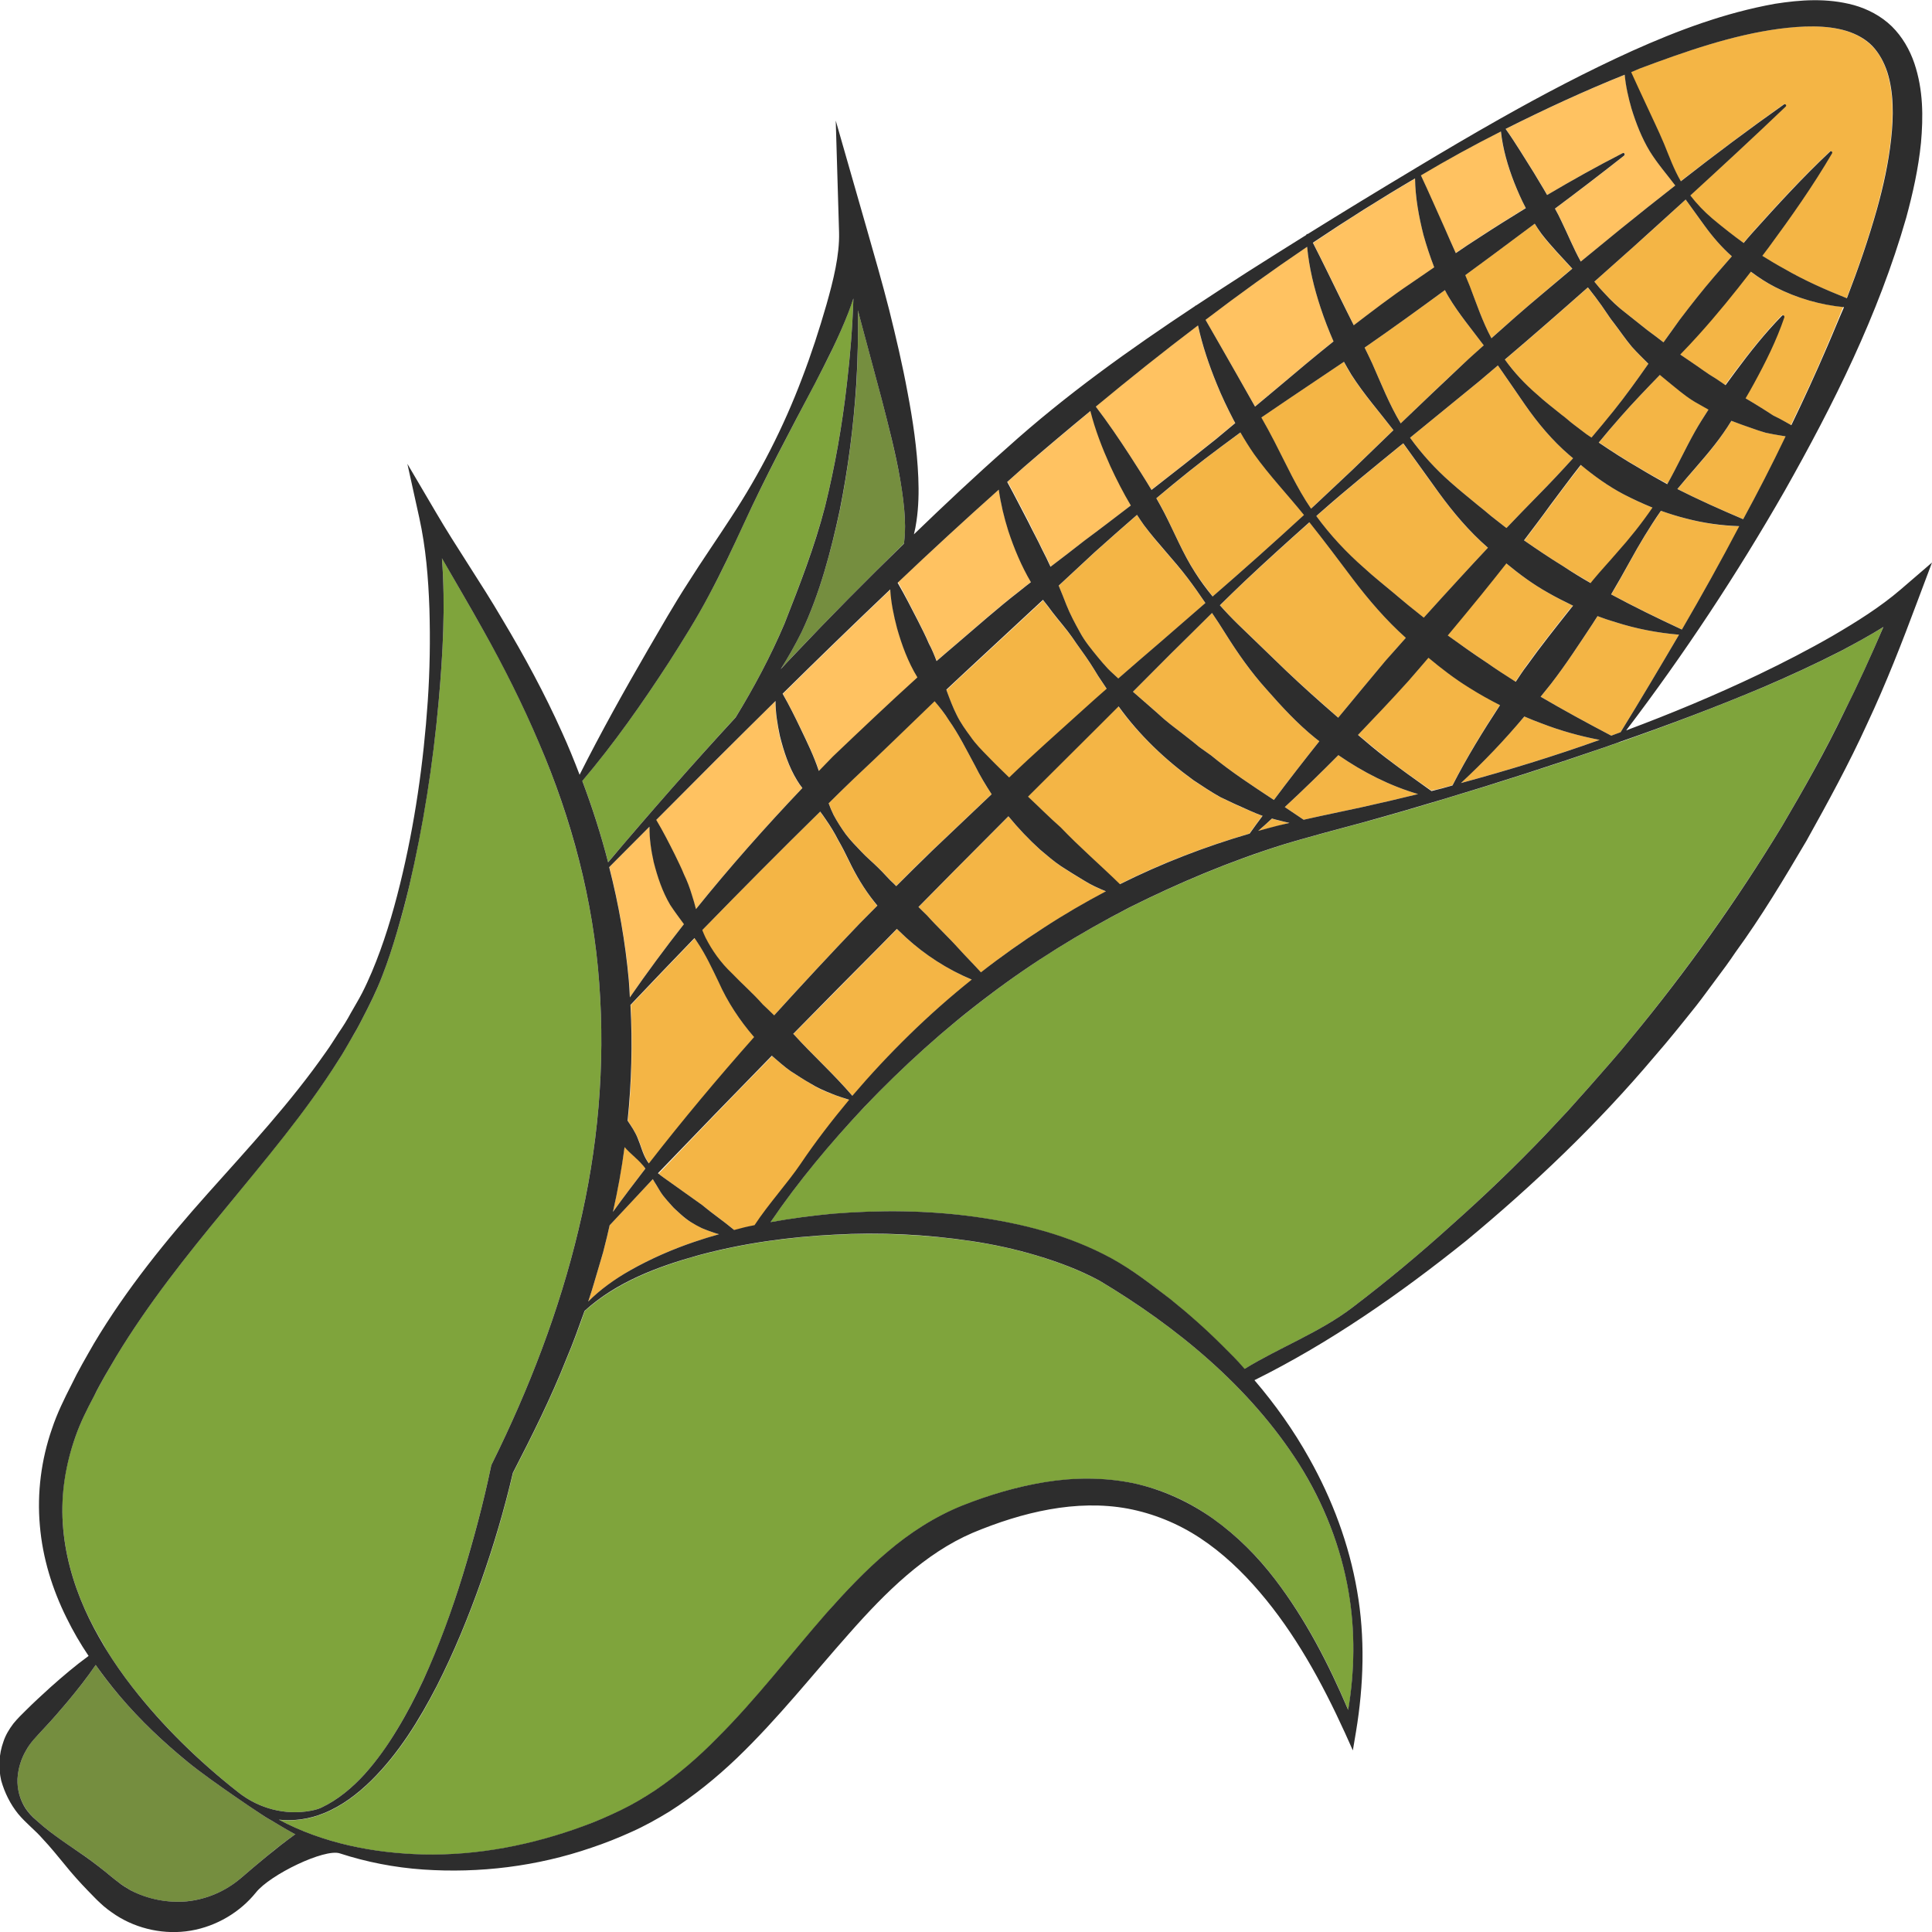 <?xml version="1.0" encoding="utf-8"?>
<!-- Generator: Adobe Illustrator 24.1.2, SVG Export Plug-In . SVG Version: 6.00 Build 0)  -->
<svg version="1.1" id="Layer_1" xmlns="http://www.w3.org/2000/svg" xmlns:xlink="http://www.w3.org/1999/xlink" x="0px" y="0px"
	 viewBox="0 0 128 128" style="enable-background:new 0 0 128 128;" xml:space="preserve">
<style type="text/css">
	.st0{fill:#F4B545;}
	.st1{fill:#7FA43C;}
	.st2{fill:#FFC261;}
	.st3{fill:#758E3F;}
	.st4{fill:#2D2D2D;}
</style>
<g>
	<path class="st0" d="M56.58,51.57c-0.56,0.54-1.12,1.1-1.68,1.64c0.1,0.26,0.2,0.52,0.32,0.76c0.24,0.45,0.51,0.89,0.82,1.3
		c0.31,0.41,0.68,0.78,1.03,1.15c0.34,0.38,0.75,0.7,1.11,1.06c0.37,0.35,0.69,0.74,1.06,1.08c0.05,0.05,0.1,0.09,0.14,0.14
		c0.79-0.8,1.58-1.59,2.39-2.36l3.93-3.73c-0.41-0.6-0.78-1.23-1.1-1.89c-0.56-1.03-1.08-2.07-1.74-3.02
		c-0.28-0.44-0.61-0.85-0.94-1.26C60.15,48.15,58.39,49.88,56.58,51.57z"/>
	<path class="st1" d="M107.18,49.21c-0.26,0.09-0.52,0.19-0.79,0.28c-3.53,1.22-7.07,2.36-10.65,3.43
		c-1.78,0.54-3.58,1.07-5.38,1.56l-2.71,0.73c-0.89,0.25-1.78,0.49-2.66,0.76c-3.51,1.1-6.91,2.53-10.19,4.17
		c-3.26,1.68-6.4,3.61-9.32,5.84c-2.94,2.21-5.68,4.69-8.23,7.37c-2.24,2.38-4.36,4.9-6.21,7.63c1.37-0.25,2.75-0.44,4.13-0.56
		c3.11-0.25,6.26-0.24,9.38,0.2c3.11,0.43,6.23,1.22,9.07,2.75c1.44,0.79,2.66,1.74,3.9,2.7c1.22,0.98,2.39,2.03,3.5,3.13
		c0.66,0.66,0.82,0.79,1.43,1.5c2.3-1.41,4.98-2.42,7.12-4.05c2.29-1.74,4.5-3.58,6.63-5.51c2.15-1.91,4.21-3.9,6.2-5.97l1.47-1.57
		l1.43-1.6c0.94-1.08,1.9-2.14,2.8-3.26c3.64-4.42,6.97-9.1,9.95-13.99c1.45-2.47,2.87-4.97,4.11-7.55c0.94-1.85,1.8-3.74,2.61-5.65
		c-0.93,0.57-1.87,1.09-2.82,1.59c-1.68,0.86-3.38,1.64-5.1,2.38c-3.13,1.32-6.3,2.51-9.49,3.64
		C107.34,49.16,107.22,49.2,107.18,49.21z"/>
	<path class="st0" d="M39.96,82.96l-0.3,1.02c-0.21,0.68-0.39,1.37-0.62,2.04c-0.03,0.07-0.05,0.14-0.07,0.21
		c0.82-0.81,1.78-1.48,2.77-2.06c1.36-0.77,2.8-1.4,4.28-1.9c0.54-0.18,1.08-0.34,1.62-0.5c-0.12-0.03-0.23-0.06-0.34-0.1
		c-0.27-0.09-0.54-0.19-0.8-0.3c-0.25-0.13-0.5-0.27-0.74-0.41c-0.25-0.14-0.46-0.32-0.67-0.52c-0.21-0.19-0.43-0.37-0.61-0.59
		c-0.19-0.21-0.38-0.42-0.55-0.64c-0.17-0.22-0.3-0.48-0.45-0.71c-0.08-0.12-0.15-0.25-0.23-0.38c-0.96,1.01-1.91,2.03-2.86,3.06
		c-0.06,0.25-0.11,0.49-0.17,0.74L39.96,82.96z"/>
	<path class="st2" d="M43.04,54.76c-0.89,0.89-1.78,1.79-2.67,2.68c0.62,2.46,1.07,4.97,1.3,7.5c0.03,0.38,0.05,0.75,0.07,1.13
		c1.14-1.66,2.34-3.27,3.58-4.85c-0.01-0.01-0.02-0.02-0.02-0.03c-0.31-0.41-0.62-0.82-0.89-1.25c-0.52-0.88-0.84-1.85-1.08-2.83
		C43.15,56.35,43.03,55.56,43.04,54.76z"/>
	<path class="st0" d="M105.84,40.82c-0.11,0.18-0.22,0.36-0.34,0.53c-0.88,1.34-1.76,2.68-2.73,3.94c-0.23,0.29-0.47,0.58-0.7,0.87
		c1.52,0.89,3.08,1.74,4.68,2.58c0.21-0.07,0.42-0.15,0.62-0.23c1.32-2.14,2.61-4.3,3.87-6.46c-1.42-0.12-2.84-0.39-4.21-0.83
		C106.63,41.1,106.23,40.96,105.84,40.82z"/>
	<path class="st0" d="M116.99,28.67c-0.31-0.09-0.62-0.19-0.92-0.3c-0.45-0.16-0.9-0.32-1.35-0.49c-0.35,0.54-0.71,1.08-1.11,1.59
		c-0.78,1.01-1.67,1.95-2.47,2.93c1.4,0.71,2.86,1.36,4.36,2c0.47-0.88,0.94-1.75,1.39-2.63c0.48-0.95,0.96-1.9,1.43-2.86
		c-0.12-0.02-0.24-0.03-0.36-0.06C117.63,28.8,117.31,28.74,116.99,28.67z"/>
	<path class="st0" d="M110.05,33.84c-0.75,1.08-1.44,2.22-2.07,3.38c-0.4,0.73-0.8,1.45-1.23,2.16c1.51,0.81,3.07,1.57,4.69,2.33
		c1.31-2.26,2.58-4.54,3.82-6.84c-1.17-0.04-2.35-0.2-3.49-0.5C111.18,34.23,110.61,34.04,110.05,33.84z"/>
	<path class="st2" d="M59.45,41.63c-0.22-0.84-0.4-1.69-0.45-2.57c-2.4,2.28-4.77,4.58-7.13,6.91c0.44,0.78,0.82,1.55,1.19,2.31
		c0.44,0.92,0.87,1.81,1.2,2.78c0,0.01,0.01,0.02,0.01,0.03c0.31-0.32,0.62-0.64,0.93-0.96c1.86-1.76,3.71-3.53,5.62-5.23
		c0-0.01-0.01-0.01-0.01-0.02C60.18,43.86,59.77,42.75,59.45,41.63z"/>
	<path class="st0" d="M82.19,28.65l-1.23,0.91c-1.49,1.1-2.92,2.26-4.34,3.45c0.18,0.31,0.35,0.63,0.52,0.95
		c0.67,1.32,1.24,2.72,2.05,3.97c0.36,0.55,0.75,1.08,1.16,1.59c2.04-1.78,4.06-3.57,6.05-5.4c-1.08-1.34-2.29-2.61-3.3-4.04
		C82.77,29.62,82.47,29.14,82.19,28.65z"/>
	<path class="st0" d="M89.03,23.97l-3.6,2.42l-1.87,1.27c0.3,0.53,0.59,1.06,0.87,1.6c0.77,1.49,1.47,3.04,2.42,4.44
		c0.08-0.07,0.16-0.15,0.24-0.22l2.48-2.33l2.45-2.37c0.1-0.09,0.19-0.18,0.29-0.28c-0.93-1.21-1.96-2.38-2.8-3.69
		C89.34,24.54,89.18,24.25,89.03,23.97z"/>
	<path class="st0" d="M95.73,19.22c-1.76,1.29-3.53,2.56-5.32,3.81c0.17,0.35,0.34,0.69,0.5,1.04c0.59,1.33,1.13,2.72,1.89,3.98
		c1.38-1.33,2.77-2.66,4.18-3.97c0.44-0.4,0.88-0.8,1.32-1.2c-0.78-1.05-1.65-2.07-2.33-3.22C95.88,19.51,95.81,19.36,95.73,19.22z"
		/>
	<path class="st0" d="M69.11,39.77l-4.6,4.27c-0.61,0.55-1.21,1.11-1.8,1.68c0.01,0.03,0.02,0.06,0.03,0.1
		c0.19,0.54,0.4,1.08,0.66,1.59c0.25,0.51,0.59,0.98,0.92,1.43c0.32,0.47,0.73,0.88,1.13,1.29c0.46,0.48,0.95,0.94,1.42,1.41
		c1.59-1.54,3.26-3,4.9-4.49c0.51-0.47,1.04-0.93,1.56-1.39l-0.56-0.84c-0.17-0.3-0.36-0.59-0.55-0.88
		c-0.37-0.58-0.79-1.12-1.17-1.68c-0.39-0.56-0.86-1.07-1.28-1.62C69.54,40.33,69.32,40.05,69.11,39.77z"/>
	<path class="st0" d="M115.97,17.99c-1.11,1.44-2.26,2.86-3.48,4.21c-0.39,0.43-0.8,0.86-1.2,1.28c0.02,0.01,0.04,0.03,0.06,0.04
		l0.75,0.51c0.51,0.33,0.98,0.71,1.5,1.01c0.23,0.15,0.46,0.32,0.69,0.47c0.22-0.3,0.44-0.6,0.66-0.9c0.96-1.27,1.95-2.53,3.08-3.7
		c0.04-0.04,0.1-0.04,0.14,0c0.03,0.03,0.04,0.07,0.02,0.1c-0.53,1.55-1.25,2.99-2.02,4.4c-0.18,0.32-0.36,0.65-0.55,0.97
		c0.35,0.2,0.69,0.41,1.04,0.63c0.26,0.16,0.52,0.33,0.78,0.5c0.27,0.14,0.55,0.28,0.82,0.43c0.13,0.07,0.26,0.15,0.39,0.22
		c0.83-1.72,1.64-3.45,2.38-5.21c0.38-0.87,0.74-1.75,1.09-2.62c-1.57-0.14-3.13-0.6-4.56-1.33
		C117.02,18.72,116.48,18.37,115.97,17.99z"/>
	<path class="st2" d="M51.37,46.45c-2.65,2.61-5.27,5.25-7.9,7.88c0.47,0.77,0.85,1.53,1.23,2.3c0.21,0.44,0.42,0.87,0.61,1.32
		c0.21,0.43,0.39,0.88,0.52,1.35c0.1,0.31,0.18,0.62,0.27,0.94c2.23-2.77,4.6-5.44,7.05-8.02c-0.12-0.16-0.23-0.32-0.34-0.49
		c-0.56-0.91-0.89-1.93-1.16-2.96C51.5,48.01,51.37,47.23,51.37,46.45z"/>
	<path class="st0" d="M75.33,34.12c-0.94,0.81-1.87,1.64-2.8,2.47l-2.39,2.22c0.17,0.42,0.35,0.84,0.51,1.27
		c0.25,0.63,0.56,1.23,0.9,1.82c0.32,0.6,0.76,1.11,1.18,1.64c0.21,0.26,0.43,0.52,0.66,0.76c0.22,0.23,0.47,0.44,0.7,0.66
		c0.93-0.81,1.86-1.62,2.8-2.42c0.99-0.86,1.98-1.72,2.97-2.58c-0.38-0.56-0.77-1.12-1.18-1.66c-0.91-1.19-1.99-2.28-2.88-3.49
		C75.63,34.57,75.48,34.35,75.33,34.12z"/>
	<path class="st1" d="M48.74,47.52c1.24-2.01,2.32-4.06,3.23-6.2c1-2.54,1.99-5.09,2.69-7.77c0.66-2.67,1.14-5.4,1.45-8.15
		c0.22-1.87,0.37-3.75,0.43-5.64c-0.11,0.3-0.21,0.61-0.32,0.91c-0.64,1.65-1.43,3.21-2.24,4.76c-1.62,3.08-3.25,6.13-4.71,9.29
		c-0.73,1.58-1.46,3.16-2.29,4.69c-0.81,1.54-1.74,3.01-2.67,4.47c-1.76,2.72-3.63,5.37-5.73,7.85c0.66,1.76,1.24,3.56,1.71,5.39
		C43.04,53.87,45.86,50.66,48.74,47.52z"/>
	<path class="st3" d="M53.12,41.84c-0.42,0.85-0.89,1.69-1.4,2.49c0.31-0.32,0.61-0.65,0.91-0.97c2.38-2.49,4.79-4.94,7.26-7.35
		c0.07-0.51,0.09-1.03,0.06-1.55c-0.03-0.9-0.16-1.81-0.31-2.7c-0.32-1.8-0.78-3.58-1.24-5.37l-1.44-5.37
		c-0.04-0.16-0.08-0.31-0.12-0.47c0.02,1.63-0.01,3.27-0.1,4.9c-0.19,2.79-0.54,5.57-1.09,8.33C55.05,36.53,54.33,39.28,53.12,41.84
		z"/>
	<path class="st2" d="M60.82,41.1c0.25,0.51,0.51,1.01,0.73,1.52c0.19,0.38,0.36,0.77,0.51,1.16c0.42-0.36,0.84-0.73,1.27-1.09
		c1.4-1.19,2.76-2.42,4.22-3.54c0.25-0.2,0.51-0.4,0.76-0.6c-0.63-1.07-1.11-2.22-1.5-3.4c-0.28-0.89-0.51-1.8-0.63-2.73
		c-2.25,2.02-4.48,4.07-6.68,6.15C59.97,39.43,60.39,40.27,60.82,41.1z"/>
	<path class="st1" d="M7.02,109.26c0.53,0.86,1.11,1.69,1.73,2.49c2.04,2.61,4.44,4.96,7.07,7.02c1.34,1.05,3.08,1.51,4.75,1.2
		c0.28-0.05,0.53-0.12,0.72-0.21c1.1-0.52,2.05-1.32,2.87-2.22c0.82-0.9,1.53-1.91,2.16-2.97c0.64-1.05,1.21-2.15,1.73-3.27
		c1.04-2.24,1.88-4.58,2.61-6.95c0.72-2.37,1.37-4.78,1.87-7.18l0.02-0.1l0.05-0.1c2.46-4.97,4.46-10.16,5.73-15.52
		c1.29-5.35,1.78-10.87,1.37-16.34c-0.4-5.47-1.83-10.85-4-15.92c-1.08-2.54-2.31-5.02-3.68-7.44c-0.89-1.59-1.82-3.17-2.74-4.77
		c0.24,3.19,0.06,6.36-0.22,9.51c-0.37,4.11-1.02,8.19-1.95,12.22c-0.23,1.01-0.5,2-0.8,3c-0.29,0.99-0.61,1.98-0.99,2.95
		c-0.37,0.98-0.84,1.92-1.32,2.83c-0.23,0.47-0.48,0.92-0.75,1.36c-0.27,0.44-0.51,0.91-0.8,1.34c-2.22,3.52-4.92,6.68-7.5,9.85
		c-2.61,3.15-5.14,6.34-7.23,9.79c-0.51,0.87-1.03,1.73-1.48,2.64c-0.48,0.9-0.92,1.78-1.24,2.7c-0.66,1.84-0.98,3.79-0.84,5.74
		c0.12,1.95,0.65,3.88,1.46,5.7c0.37,0.82,0.8,1.62,1.27,2.4C6.92,109.08,6.98,109.19,7.02,109.26z"/>
	<path class="st3" d="M2.41,120.6c0.28,0.25,0.57,0.5,0.87,0.73c0.6,0.47,1.23,0.89,1.86,1.32c0.64,0.42,1.24,0.88,1.83,1.35
		c0.28,0.23,0.61,0.51,0.86,0.69c0.26,0.21,0.54,0.37,0.81,0.54c1.15,0.61,2.44,0.85,3.73,0.74c1.28-0.13,2.55-0.64,3.59-1.54
		c1.14-0.98,2.3-1.97,3.55-2.87c0.02-0.01,0.05-0.02,0.07-0.02c-0.6-0.32-1.83-1.08-1.88-1.09c-0.05-0.01-3.66-2.41-5.27-3.72
		c-1.6-1.31-3.12-2.74-4.47-4.33c-0.57-0.67-1.11-1.36-1.62-2.09c-0.59,0.86-1.23,1.67-1.89,2.46c-0.49,0.58-0.98,1.15-1.5,1.7
		c-0.56,0.6-0.94,0.96-1.24,1.53c-0.31,0.53-0.51,1.16-0.55,1.84c-0.04,0.67,0.15,1.37,0.53,1.96C1.89,120.1,2.12,120.34,2.41,120.6
		z"/>
	<path class="st2" d="M89.7,21.56c1.23-0.95,2.48-1.89,3.77-2.77c0.52-0.36,1.04-0.72,1.56-1.07c-0.28-0.7-0.51-1.42-0.71-2.14
		c-0.32-1.22-0.55-2.48-0.56-3.75c-2.3,1.35-4.55,2.77-6.76,4.26c0.64,1.26,1.24,2.51,1.85,3.74C89.12,20.41,89.41,20.98,89.7,21.56
		z"/>
	<path class="st2" d="M96.44,16.76c0.53-0.35,1.05-0.71,1.58-1.05c1.01-0.66,2.03-1.3,3.06-1.93c-0.28-0.55-0.54-1.12-0.77-1.7
		c-0.42-1.08-0.75-2.21-0.88-3.38c-1.8,0.92-3.57,1.89-5.31,2.9c0.55,1.17,1.05,2.34,1.57,3.48C95.94,15.65,96.19,16.21,96.44,16.76
		z"/>
	<path class="st0" d="M110.23,9.53c0.34,0.83,0.66,1.69,1.11,2.48c2.24-1.74,4.51-3.45,6.83-5.09c0.04-0.03,0.1-0.02,0.13,0.02
		c0.03,0.04,0.02,0.09-0.01,0.12c-2.08,1.99-4.19,3.95-6.32,5.89c0.43,0.56,0.92,1.07,1.46,1.53c0.68,0.57,1.37,1.11,2.07,1.62
		c0.19-0.21,0.36-0.43,0.55-0.64c1.66-1.86,3.34-3.69,5.17-5.41c0.04-0.04,0.1-0.03,0.13,0c0.03,0.03,0.03,0.08,0.01,0.11
		c-1.27,2.17-2.71,4.21-4.19,6.22c-0.14,0.19-0.29,0.38-0.43,0.57c0.48,0.3,0.96,0.6,1.46,0.86c1.31,0.76,2.69,1.37,4.14,1.95
		c0.75-1.94,1.43-3.91,1.99-5.89c0.42-1.54,0.77-3.09,0.94-4.64c0.17-1.54,0.18-3.1-0.25-4.45c-0.21-0.67-0.54-1.27-1-1.74
		c-0.45-0.45-1.03-0.78-1.7-0.99c-1.35-0.41-2.94-0.35-4.48-0.14c-3.12,0.42-6.2,1.5-9.22,2.63c-0.2,0.08-0.4,0.16-0.59,0.24
		c0.32,0.69,0.64,1.38,0.95,2.06C109.42,7.74,109.85,8.62,110.23,9.53z"/>
	<path class="st2" d="M102.51,12.92c1.64-0.97,3.3-1.91,5-2.77c0.05-0.02,0.1-0.01,0.13,0.04c0.02,0.04,0.01,0.09-0.03,0.12
		c-1.51,1.19-3.04,2.36-4.58,3.51c0.15,0.27,0.3,0.55,0.43,0.84c0.43,0.87,0.79,1.81,1.28,2.67l2.59-2.12
		c1.21-0.99,2.43-1.96,3.67-2.92c-0.57-0.74-1.19-1.46-1.69-2.27c-0.53-0.88-0.92-1.84-1.21-2.83c-0.21-0.73-0.38-1.47-0.45-2.24
		c-2.67,1.07-5.3,2.29-7.89,3.59c0.68,0.96,1.26,1.94,1.87,2.9C101.92,11.94,102.23,12.42,102.51,12.92z"/>
	<path class="st2" d="M76.28,32.45c1.44-1.11,2.87-2.24,4.29-3.38l1.26-1.05c-0.04-0.07-0.08-0.13-0.11-0.2
		c-0.41-0.78-0.79-1.58-1.12-2.4c-0.51-1.25-0.95-2.54-1.24-3.87c-2.3,1.75-4.55,3.55-6.77,5.38c0.81,1.06,1.54,2.14,2.25,3.23
		C75.34,30.92,75.82,31.68,76.28,32.45z"/>
	<path class="st2" d="M69.06,36.39c0.19,0.38,0.38,0.76,0.56,1.15c0.76-0.58,1.51-1.17,2.27-1.75c1.03-0.76,2.04-1.54,3.05-2.31
		c-0.5-0.84-0.95-1.72-1.36-2.61c-0.53-1.17-1-2.38-1.32-3.65c-1.48,1.23-2.95,2.47-4.4,3.71c-0.37,0.32-0.73,0.66-1.1,0.98
		c0.49,0.9,0.94,1.8,1.41,2.68C68.45,35.21,68.78,35.79,69.06,36.39z"/>
	<path class="st2" d="M83.15,26.93l1.65-1.38c1.18-0.99,2.35-1.98,3.55-2.94c-0.33-0.73-0.61-1.48-0.86-2.24
		c-0.43-1.31-0.76-2.65-0.89-4.03c-2.29,1.55-4.53,3.17-6.74,4.84c0.7,1.2,1.38,2.41,2.06,3.6L83.15,26.93z"/>
	<path class="st0" d="M114.74,16.98c-0.68-0.61-1.28-1.3-1.81-2.03l-1.25-1.73c-1.13,1.03-2.26,2.07-3.41,3.09
		c-0.88,0.78-1.76,1.57-2.64,2.35c0.22,0.27,0.45,0.53,0.69,0.79c0.43,0.45,0.87,0.89,1.37,1.27l1.46,1.16
		c0.36,0.26,0.71,0.53,1.06,0.8c0.35-0.5,0.71-0.99,1.07-1.48c0.75-0.99,1.52-1.97,2.33-2.91
		C113.98,17.85,114.37,17.42,114.74,16.98z"/>
	<path class="st0" d="M64.39,64.91c-1.6-0.68-3.08-1.63-4.36-2.79c-0.2-0.19-0.4-0.38-0.6-0.57l-1.03,1.05
		c-1.95,1.97-3.9,3.94-5.84,5.91c0.01,0.01,0.02,0.02,0.04,0.03c1.24,1.36,2.6,2.57,3.89,4.07C58.87,69.81,61.5,67.21,64.39,64.91z"
		/>
	<path class="st0" d="M97.89,33.45c0.31,0.24,0.6,0.5,0.9,0.74l0.92,0.72c0.03,0.02,0.07,0.05,0.1,0.07c0.7-0.73,1.4-1.45,2.1-2.17
		c0.79-0.8,1.56-1.62,2.31-2.45c-0.08-0.07-0.17-0.14-0.25-0.21c-1.13-0.97-2.09-2.12-2.93-3.33c-0.61-0.87-1.2-1.74-1.8-2.61
		c-0.41,0.35-0.82,0.7-1.24,1.05L93.42,29c0.77,1.08,1.66,2.06,2.66,2.93C96.66,32.46,97.29,32.95,97.89,33.45z"/>
	<path class="st0" d="M82.77,55.23c0.28-0.4,0.58-0.79,0.86-1.18c-0.3-0.1-0.6-0.24-0.89-0.36c-0.64-0.27-1.28-0.57-1.91-0.88
		c-0.61-0.34-1.19-0.73-1.78-1.12c-1.88-1.37-3.6-3.01-4.96-4.89l-1.32,1.32l-4.68,4.66c0.73,0.67,1.42,1.37,2.16,2.03
		c1.25,1.3,2.59,2.46,3.92,3.77C76.94,57.19,79.82,56.09,82.77,55.23z"/>
	<path class="st0" d="M92.73,29.57c-1.76,1.44-3.52,2.87-5.23,4.37c-0.1,0.09-0.19,0.18-0.29,0.26c0.92,1.26,1.99,2.42,3.17,3.44
		c0.63,0.58,1.32,1.11,1.97,1.67c0.34,0.26,0.66,0.55,0.98,0.82l1,0.8c0,0,0,0,0,0c0.81-0.9,1.63-1.8,2.45-2.69
		c0.59-0.66,1.19-1.3,1.8-1.94c0,0-0.01,0-0.01-0.01c-1.24-1.08-2.3-2.34-3.26-3.66c-0.8-1.09-1.56-2.18-2.35-3.25L92.73,29.57z"/>
	<path class="st0" d="M46.53,79.85c0.68,0.56,1.4,1.04,2.13,1.66c0.66-0.17,0.68-0.19,1.35-0.32c0.9-1.39,2.19-2.79,3.05-4.06
		c0.99-1.47,2.08-2.89,3.22-4.25c-0.4-0.12-0.8-0.26-1.19-0.41c-0.48-0.18-0.95-0.39-1.38-0.67c-0.44-0.26-0.88-0.53-1.3-0.81
		c-0.42-0.29-0.8-0.63-1.19-0.97c-0.02-0.02-0.04-0.04-0.06-0.06c-2.53,2.58-5.04,5.18-7.53,7.8c0.12,0.1,0.25,0.2,0.38,0.29
		L46.53,79.85z"/>
	<path class="st0" d="M69.16,61.47c1.33-0.87,2.71-1.66,4.11-2.41c-0.51-0.2-1-0.43-1.46-0.72c-0.51-0.3-1.01-0.61-1.51-0.94
		c-0.49-0.34-0.93-0.72-1.39-1.1c-0.75-0.69-1.45-1.43-2.1-2.21l-3.64,3.66l-2.32,2.35c0.19,0.18,0.39,0.36,0.57,0.56
		c0.68,0.74,1.41,1.42,2.09,2.19c0.48,0.53,0.99,1.03,1.48,1.59C66.33,63.37,67.72,62.39,69.16,61.47z"/>
	<path class="st0" d="M50.52,66.55c0.26,0.24,0.51,0.48,0.76,0.73c1.86-2.06,3.76-4.1,5.68-6.1c0.39-0.39,0.77-0.78,1.16-1.17
		c-0.07-0.09-0.14-0.17-0.21-0.26c-0.65-0.84-1.21-1.75-1.67-2.71c-0.23-0.48-0.47-0.95-0.73-1.4c-0.24-0.47-0.51-0.91-0.81-1.34
		c-0.11-0.18-0.24-0.35-0.37-0.52c-2.63,2.58-5.23,5.2-7.81,7.85c0.06,0.17,0.12,0.33,0.2,0.49c0.44,0.88,1.03,1.68,1.74,2.36
		C49.16,65.18,49.89,65.83,50.52,66.55z"/>
	<path class="st1" d="M72.84,84.85c-1.29-0.69-2.69-1.22-4.12-1.65c-1.43-0.43-2.9-0.75-4.39-0.97c-2.98-0.44-6.02-0.58-9.05-0.42
		c-3.03,0.15-6.05,0.57-8.98,1.36c-2.71,0.75-5.45,1.78-7.56,3.69c-0.37,1.05-0.75,2.11-1.19,3.14c-1.03,2.61-2.28,5.11-3.56,7.59
		c-0.57,2.44-1.27,4.82-2.1,7.16c-0.84,2.38-1.8,4.72-2.95,6.98c-1.16,2.25-2.51,4.44-4.33,6.24c-0.91,0.89-1.95,1.69-3.15,2.17
		c-0.94,0.39-1.97,0.53-2.97,0.43c2.95,1.57,6.29,2.22,9.58,2.3c3.63,0.08,7.23-0.64,10.6-1.88c0.84-0.32,1.67-0.67,2.48-1.06
		c0.79-0.39,1.56-0.84,2.3-1.33c1.47-1,2.83-2.17,4.09-3.46c2.56-2.55,4.79-5.48,7.25-8.29c1.24-1.4,2.54-2.78,4.01-4.02
		c1.45-1.25,3.11-2.33,4.95-3.07c1.77-0.7,3.6-1.26,5.51-1.56c1.9-0.31,3.89-0.32,5.82,0.07c1.93,0.4,3.75,1.24,5.32,2.37
		c1.58,1.13,2.95,2.5,4.09,4.01c2.04,2.66,3.56,5.62,4.84,8.65c0.42-2.57,0.47-5.22,0.03-7.8c-0.51-3.01-1.66-5.89-3.27-8.47
		C82.82,91.88,77.93,87.88,72.84,84.85z"/>
	<path class="st0" d="M101.67,14.82c-0.94,0.7-1.88,1.4-2.82,2.1c-0.59,0.44-1.18,0.87-1.78,1.31c0.1,0.24,0.2,0.49,0.3,0.73
		c0.45,1.15,0.85,2.35,1.43,3.45c1.08-0.96,2.17-1.92,3.27-2.85l2.08-1.76c-0.69-0.76-1.42-1.5-2.05-2.32
		C101.96,15.27,101.82,15.05,101.67,14.82z"/>
	<path class="st0" d="M40.61,80.28c0.71-0.96,1.42-1.92,2.15-2.87c-0.07-0.09-0.14-0.18-0.21-0.27c-0.35-0.4-0.81-0.74-1.17-1.16
		C41.18,77.43,40.92,78.87,40.61,80.28z"/>
	<path class="st0" d="M43.01,77.09c2.23-2.87,4.56-5.65,6.97-8.37c-0.95-1.1-1.77-2.32-2.35-3.65c-0.45-0.91-0.86-1.83-1.42-2.65
		c-0.06-0.09-0.12-0.18-0.18-0.26c-1.42,1.47-2.83,2.94-4.24,4.43c0.13,2.56,0.07,5.12-0.19,7.67c0.25,0.37,0.49,0.75,0.67,1.16
		c0.21,0.48,0.33,1.04,0.62,1.49C42.92,76.97,42.96,77.03,43.01,77.09z"/>
	<path class="st0" d="M85.43,54.53c-0.24-0.06-0.47-0.11-0.71-0.17c-0.15-0.04-0.3-0.08-0.45-0.12c-0.3,0.28-0.61,0.55-0.92,0.83
		c0.43-0.12,0.87-0.24,1.3-0.35C84.91,54.65,85.17,54.59,85.43,54.53z"/>
	<path class="st0" d="M102.14,47.93c-0.39-0.14-0.77-0.3-1.15-0.46c-1.31,1.54-2.7,3.02-4.21,4.41c3.1-0.84,6.17-1.78,9.19-2.86
		C104.67,48.77,103.38,48.41,102.14,47.93z"/>
	<path class="st0" d="M104.2,40.12c-0.57-0.27-1.14-0.56-1.69-0.88c-0.97-0.55-1.87-1.21-2.73-1.92c-0.55,0.7-1.09,1.4-1.66,2.08
		c-0.74,0.9-1.47,1.8-2.22,2.69c0.84,0.61,1.69,1.2,2.55,1.78c0.64,0.45,1.29,0.88,1.95,1.29c0.24-0.36,0.49-0.72,0.74-1.08
		c0.93-1.29,1.92-2.54,2.91-3.79C104.11,40.24,104.16,40.18,104.2,40.12z"/>
	<path class="st0" d="M112.3,28.59c0.28-0.5,0.58-0.98,0.9-1.46c-0.22-0.12-0.45-0.25-0.67-0.38c-0.58-0.31-1.09-0.71-1.59-1.13
		c-0.32-0.27-0.65-0.52-0.96-0.79c-0.89,0.92-1.78,1.84-2.62,2.8c-0.49,0.55-0.96,1.12-1.43,1.68c0.87,0.59,1.75,1.16,2.66,1.68
		c0.62,0.38,1.25,0.73,1.89,1.07C111.11,30.93,111.66,29.73,112.3,28.59z"/>
	<path class="st0" d="M82.46,38.52c-0.55,0.52-1.09,1.05-1.63,1.58c0.38,0.43,0.77,0.85,1.19,1.25l3.18,3.07
		c1.06,1.01,2.15,1.97,3.24,2.93c0.08,0.07,0.15,0.13,0.23,0.2c1.03-1.27,2.08-2.52,3.13-3.77c0.44-0.51,0.9-1.02,1.35-1.52
		c-1.31-1.17-2.47-2.51-3.52-3.91c-0.96-1.26-1.89-2.52-2.86-3.75C85.31,35.89,83.88,37.19,82.46,38.52z"/>
	<path class="st0" d="M105.56,38.44c0.51-0.62,1.06-1.2,1.58-1.81c0.84-0.96,1.64-1.95,2.36-2.99c-0.64-0.26-1.28-0.55-1.89-0.87
		c-1.03-0.54-1.97-1.23-2.86-1.96c-0.69,0.88-1.37,1.78-2.03,2.68c-0.57,0.78-1.15,1.55-1.73,2.32c0.85,0.59,1.71,1.17,2.59,1.71
		c0.6,0.39,1.22,0.76,1.84,1.12C105.45,38.57,105.5,38.5,105.56,38.44z"/>
	<path class="st0" d="M105.2,19.05c-1.82,1.61-3.65,3.21-5.5,4.78c0.62,0.84,1.33,1.62,2.12,2.3c0.53,0.48,1.09,0.91,1.63,1.35
		c0.28,0.21,0.54,0.44,0.82,0.66l0.83,0.63c0.11,0.08,0.23,0.15,0.34,0.23c0.49-0.57,0.98-1.15,1.45-1.75
		c0.81-1.02,1.57-2.08,2.32-3.14c-0.37-0.37-0.74-0.74-1.1-1.13c-0.42-0.49-0.78-1.04-1.17-1.55c-0.4-0.5-0.72-1.06-1.11-1.56
		c-0.18-0.26-0.39-0.5-0.58-0.75C105.23,19.09,105.21,19.07,105.2,19.05z"/>
	<path class="st0" d="M77.59,43.29l-2.53,2.54c0.69,0.61,1.39,1.19,2.06,1.81c0.5,0.43,1.04,0.81,1.55,1.22
		c0.26,0.2,0.51,0.41,0.77,0.62l0.8,0.57c1.31,1.08,2.72,2,4.16,2.95c0.98-1.32,1.99-2.61,3.01-3.89c-0.09-0.07-0.18-0.14-0.27-0.21
		c-1.19-0.96-2.23-2.09-3.23-3.23c-1.02-1.13-1.9-2.37-2.7-3.66c-0.3-0.47-0.6-0.94-0.91-1.4C79.4,41.5,78.5,42.4,77.59,43.29z"/>
	<path class="st0" d="M95.55,52.21c0.23-0.06,0.46-0.13,0.68-0.19c0.95-1.85,2.02-3.61,3.15-5.32c-0.69-0.35-1.36-0.73-2.02-1.14
		c-0.96-0.59-1.86-1.27-2.72-2c-0.44,0.52-0.88,1.04-1.33,1.54c-1.09,1.21-2.21,2.4-3.34,3.57c0.59,0.5,1.19,1,1.8,1.48
		c0.98,0.77,2.01,1.49,3.06,2.22C95.07,52.33,95.31,52.28,95.55,52.21z"/>
	<path class="st0" d="M87.41,54.08l2.72-0.58c1.28-0.28,2.55-0.58,3.82-0.89c-1.88-0.55-3.66-1.46-5.28-2.58
		c-1.16,1.17-2.34,2.32-3.55,3.44c0.41,0.27,0.83,0.56,1.25,0.84C86.71,54.24,87.06,54.16,87.41,54.08z"/>
	<path class="st4" d="M1.2,120.17c0.53,0.64,1.13,1.08,1.63,1.66c0.52,0.55,1,1.15,1.48,1.73c0.48,0.6,0.99,1.16,1.51,1.7l0.4,0.41
		c0.12,0.13,0.27,0.27,0.43,0.42c0.31,0.3,0.66,0.55,1.02,0.79c1.45,0.94,3.27,1.32,4.97,1.03c1.71-0.29,3.27-1.23,4.31-2.52
		c0.95-1.2,4.56-2.93,5.56-2.6c1.78,0.58,3.64,0.94,5.51,1.07c3.75,0.26,7.57-0.21,11.15-1.44c0.9-0.3,1.78-0.65,2.64-1.04
		c0.88-0.39,1.72-0.86,2.54-1.36c1.62-1.03,3.11-2.24,4.47-3.54c2.73-2.62,5.04-5.56,7.46-8.28c2.4-2.72,5-5.29,8.17-6.65
		c3.28-1.37,6.86-2.23,10.27-1.6c1.69,0.32,3.32,0.98,4.79,1.95c1.47,0.97,2.77,2.2,3.94,3.57c2.35,2.74,4.13,5.99,5.65,9.32
		l0.53,1.18l0.21-1.25c0.51-3.08,0.61-6.25,0.07-9.33c-0.53-3.08-1.64-6.05-3.17-8.77c-1.03-1.85-2.26-3.58-3.63-5.18
		c5.02-2.49,9.64-5.72,14.02-9.23c4.48-3.71,8.72-7.75,12.48-12.21c0.96-1.1,1.87-2.24,2.78-3.38c0.45-0.57,0.87-1.17,1.31-1.75
		c0.44-0.58,0.87-1.17,1.28-1.78c1.72-2.36,3.22-4.87,4.7-7.38c1.42-2.55,2.82-5.11,4.03-7.77c1.24-2.64,2.3-5.36,3.32-8.09
		l0.97-2.58l-2.08,1.79c-1.35,1.16-2.92,2.14-4.51,3.07c-1.6,0.92-3.25,1.77-4.92,2.57c-2.85,1.36-5.78,2.58-8.75,3.69
		c3.84-5.05,7.34-10.35,10.5-15.87c3.23-5.72,6.2-11.65,8.05-18.09c0.44-1.62,0.81-3.27,0.98-4.97c0.15-1.7,0.16-3.49-0.44-5.27
		c-0.3-0.88-0.79-1.75-1.49-2.44c-0.72-0.7-1.62-1.16-2.51-1.41c-1.8-0.49-3.56-0.35-5.23-0.09c-3.34,0.6-6.45,1.77-9.46,3.12
		c-3,1.36-5.91,2.89-8.76,4.5c-1.88,1.06-3.74,2.16-5.59,3.27c-0.01,0.01-0.02,0.01-0.03,0.02c-2.39,1.43-4.77,2.88-7.13,4.35
		c-0.01,0-0.01-0.01-0.01-0.01c-0.04,0-0.07,0.03-0.08,0.07c-1.32,0.82-2.63,1.65-3.94,2.48c-1.12,0.72-2.24,1.45-3.36,2.19
		c0,0-0.01,0-0.01,0c-0.03,0-0.05,0.03-0.07,0.05c-4.32,2.86-8.56,5.88-12.44,9.38c-2.11,1.86-4.15,3.78-6.17,5.73
		c0.07-0.29,0.13-0.58,0.17-0.88c0.14-0.96,0.16-1.92,0.12-2.88c-0.08-1.91-0.36-3.79-0.71-5.63c-0.34-1.85-0.77-3.67-1.22-5.48
		c-0.46-1.81-0.98-3.6-1.49-5.39l-2.05-7.15l0.22,7.4c0.04,1.51-0.38,3.19-0.84,4.81c-0.47,1.63-1,3.27-1.62,4.88
		c-1.22,3.23-2.8,6.32-4.7,9.21c-0.94,1.45-1.93,2.87-2.85,4.33c-0.94,1.45-1.79,2.95-2.66,4.44c-1.57,2.71-3.1,5.45-4.52,8.27
		c-0.36-0.94-0.74-1.88-1.16-2.8c-1.16-2.59-2.51-5.08-3.96-7.5c-1.42-2.43-3.03-4.74-4.42-7.12l-1.87-3.18l0.79,3.58
		c0.43,1.95,0.6,3.99,0.67,6.02c0.06,2.04,0.03,4.08-0.11,6.13c-0.28,4.08-0.86,8.16-1.84,12.13c-0.49,1.99-1.08,3.95-1.87,5.82
		c-0.2,0.47-0.41,0.93-0.64,1.38c-0.23,0.45-0.5,0.88-0.75,1.33c-0.24,0.45-0.51,0.88-0.8,1.3c-0.28,0.42-0.54,0.86-0.84,1.27
		c-2.33,3.34-5.11,6.33-7.85,9.4c-2.74,3.07-5.38,6.32-7.52,9.91c-0.52,0.91-1.05,1.81-1.5,2.75c-0.47,0.92-0.95,1.89-1.29,2.92
		c-0.71,2.04-0.99,4.24-0.8,6.39c0.18,2.16,0.83,4.24,1.77,6.13c0.43,0.88,0.92,1.72,1.46,2.52c-0.88,0.64-1.7,1.34-2.51,2.06
		c-0.56,0.51-1.12,1.02-1.65,1.55c-0.27,0.27-0.52,0.5-0.83,0.88c-0.27,0.36-0.51,0.75-0.65,1.18c-0.31,0.85-0.34,1.76-0.15,2.59
		C0.31,118.78,0.69,119.54,1.2,120.17z M86.08,97.02c1.62,2.58,2.76,5.46,3.27,8.47c0.44,2.58,0.4,5.22-0.03,7.8
		c-1.29-3.03-2.8-5.98-4.84-8.65c-1.15-1.51-2.51-2.88-4.09-4.01c-1.58-1.12-3.4-1.96-5.32-2.37c-1.93-0.39-3.92-0.38-5.82-0.07
		c-1.91,0.31-3.74,0.86-5.51,1.56c-1.83,0.74-3.49,1.82-4.95,3.07c-1.47,1.24-2.76,2.62-4.01,4.02c-2.46,2.81-4.69,5.74-7.25,8.29
		c-1.26,1.29-2.62,2.46-4.09,3.46c-0.74,0.49-1.5,0.94-2.3,1.33c-0.81,0.39-1.63,0.75-2.48,1.06c-3.37,1.24-6.97,1.96-10.6,1.88
		c-3.29-0.08-6.63-0.73-9.58-2.3c1,0.1,2.03-0.04,2.97-0.43c1.2-0.48,2.24-1.28,3.15-2.17c1.82-1.8,3.17-4,4.33-6.24
		c1.15-2.26,2.11-4.6,2.95-6.98c0.83-2.35,1.53-4.72,2.1-7.16c1.28-2.48,2.53-4.98,3.56-7.59c0.44-1.03,0.81-2.08,1.19-3.14
		c2.11-1.92,4.85-2.94,7.56-3.69c2.93-0.79,5.96-1.21,8.98-1.36c3.03-0.17,6.07-0.02,9.05,0.42c1.49,0.22,2.96,0.54,4.39,0.97
		c1.43,0.43,2.82,0.95,4.12,1.65C77.93,87.88,82.82,91.88,86.08,97.02z M42.25,75.41c-0.17-0.42-0.42-0.79-0.67-1.16
		c0.26-2.55,0.33-5.11,0.19-7.67c1.41-1.49,2.82-2.96,4.24-4.43c0.06,0.09,0.13,0.17,0.18,0.26c0.56,0.83,0.98,1.74,1.42,2.65
		c0.59,1.33,1.4,2.55,2.35,3.65c-2.41,2.72-4.74,5.5-6.97,8.37c-0.05-0.06-0.09-0.12-0.13-0.19C42.58,76.45,42.46,75.9,42.25,75.41z
		 M42.76,77.42c-0.73,0.95-1.45,1.9-2.15,2.87c0.32-1.42,0.58-2.85,0.77-4.29c0.36,0.42,0.82,0.75,1.17,1.16
		C42.62,77.23,42.69,77.33,42.76,77.42z M46.53,61.62c2.58-2.65,5.18-5.27,7.81-7.85c0.13,0.17,0.25,0.34,0.37,0.52
		c0.3,0.43,0.57,0.87,0.81,1.34c0.26,0.45,0.5,0.92,0.73,1.4c0.46,0.96,1.01,1.88,1.67,2.71c0.07,0.09,0.14,0.17,0.21,0.26
		c-0.39,0.39-0.77,0.78-1.16,1.17c-1.92,2-3.81,4.04-5.68,6.1c-0.25-0.24-0.5-0.49-0.76-0.73c-0.63-0.72-1.37-1.36-2.05-2.07
		c-0.72-0.68-1.3-1.49-1.74-2.36C46.66,61.95,46.6,61.79,46.53,61.62z M51.14,69.94c0.02,0.02,0.04,0.04,0.06,0.06
		c0.39,0.33,0.77,0.68,1.19,0.97c0.43,0.28,0.86,0.56,1.3,0.81c0.43,0.27,0.9,0.48,1.38,0.67c0.39,0.16,0.79,0.29,1.19,0.41
		c-1.14,1.37-2.23,2.78-3.22,4.25c-0.86,1.27-2.14,2.67-3.05,4.06c-0.67,0.13-0.69,0.15-1.35,0.32c-0.73-0.61-1.45-1.09-2.13-1.66
		l-2.54-1.81c-0.13-0.09-0.26-0.19-0.38-0.29C46.1,75.12,48.62,72.52,51.14,69.94z M52.59,68.53c-0.01-0.01-0.02-0.02-0.04-0.03
		c1.94-1.98,3.89-3.95,5.84-5.91l1.03-1.05c0.2,0.19,0.4,0.38,0.6,0.57c1.28,1.17,2.76,2.12,4.36,2.79c-2.88,2.3-5.52,4.9-7.91,7.7
		C55.19,71.11,53.83,69.9,52.59,68.53z M63.51,62.84c-0.68-0.76-1.42-1.44-2.09-2.19c-0.19-0.19-0.38-0.37-0.57-0.56l2.32-2.35
		l3.64-3.66c0.65,0.79,1.35,1.53,2.1,2.21c0.45,0.38,0.9,0.77,1.39,1.1c0.5,0.32,1,0.64,1.51,0.94c0.46,0.29,0.96,0.52,1.46,0.72
		c-1.4,0.74-2.78,1.54-4.11,2.41c-1.43,0.92-2.83,1.91-4.17,2.96C64.5,63.88,63.99,63.37,63.51,62.84z M70.27,54.81
		c-0.74-0.65-1.43-1.35-2.16-2.03l4.68-4.66l1.32-1.32c1.36,1.89,3.07,3.52,4.96,4.89c0.59,0.39,1.17,0.78,1.78,1.12
		c0.63,0.31,1.27,0.6,1.91,0.88c0.3,0.13,0.59,0.26,0.89,0.36c-0.29,0.39-0.58,0.78-0.86,1.18c-2.95,0.86-5.83,1.97-8.59,3.35
		C72.86,57.27,71.51,56.11,70.27,54.81z M95.31,32.62c0.96,1.32,2.02,2.58,3.26,3.66c0,0,0.01,0,0.01,0.01
		c-0.6,0.64-1.21,1.29-1.8,1.94c-0.82,0.89-1.64,1.79-2.45,2.69c0,0,0,0,0,0l-1-0.8c-0.33-0.27-0.65-0.55-0.98-0.82
		c-0.65-0.55-1.33-1.08-1.97-1.67c-1.18-1.03-2.25-2.18-3.17-3.44c0.1-0.09,0.19-0.18,0.29-0.26c1.7-1.5,3.47-2.93,5.23-4.37
		l0.24-0.19C93.75,30.44,94.52,31.53,95.31,32.62z M93.42,29l4.58-3.74c0.42-0.35,0.83-0.7,1.24-1.05c0.6,0.86,1.19,1.73,1.8,2.61
		c0.84,1.21,1.8,2.36,2.93,3.33c0.08,0.07,0.17,0.14,0.25,0.21c-0.75,0.83-1.52,1.65-2.31,2.45c-0.71,0.72-1.4,1.44-2.1,2.17
		c-0.03-0.02-0.07-0.05-0.1-0.07l-0.92-0.72c-0.3-0.25-0.59-0.5-0.9-0.74c-0.6-0.5-1.22-0.99-1.81-1.52
		C95.09,31.06,94.19,30.07,93.42,29z M89.62,38.35c1.06,1.4,2.21,2.74,3.52,3.91c-0.45,0.51-0.9,1.01-1.35,1.52
		c-1.05,1.25-2.09,2.51-3.13,3.77c-0.08-0.07-0.15-0.13-0.23-0.2c-1.09-0.95-2.18-1.92-3.24-2.93l-3.18-3.07
		c-0.41-0.4-0.81-0.82-1.19-1.25c0.54-0.53,1.08-1.06,1.63-1.58c1.41-1.33,2.85-2.63,4.3-3.92C87.73,35.83,88.67,37.09,89.62,38.35z
		 M81.21,42.01c0.8,1.28,1.68,2.53,2.7,3.66c1,1.14,2.04,2.27,3.23,3.23c0.09,0.07,0.18,0.14,0.27,0.21
		c-1.02,1.28-2.03,2.58-3.01,3.89c-1.44-0.95-2.85-1.87-4.16-2.95l-0.8-0.57c-0.25-0.21-0.51-0.42-0.77-0.62
		c-0.51-0.41-1.05-0.79-1.55-1.22c-0.67-0.61-1.37-1.2-2.06-1.81l2.53-2.54c0.91-0.89,1.81-1.79,2.71-2.68
		C80.61,41.07,80.92,41.54,81.21,42.01z M84.27,54.23c0.15,0.04,0.3,0.09,0.45,0.12c0.24,0.06,0.47,0.12,0.71,0.17
		c-0.26,0.06-0.51,0.12-0.77,0.18c-0.43,0.11-0.87,0.23-1.3,0.35C83.67,54.78,83.97,54.51,84.27,54.23z M85.12,53.47
		c1.21-1.12,2.39-2.27,3.55-3.44c1.62,1.12,3.4,2.03,5.28,2.58c-1.27,0.31-2.54,0.61-3.82,0.89l-2.72,0.58
		c-0.35,0.08-0.7,0.16-1.04,0.23C85.95,54.03,85.53,53.74,85.12,53.47z M91.77,50.17c-0.62-0.48-1.21-0.97-1.8-1.48
		c1.13-1.18,2.25-2.36,3.34-3.57c0.45-0.51,0.89-1.03,1.33-1.54c0.86,0.72,1.76,1.41,2.72,2c0.65,0.41,1.33,0.79,2.02,1.14
		c-1.12,1.71-2.2,3.46-3.15,5.32c-0.23,0.06-0.46,0.13-0.68,0.19c-0.24,0.06-0.48,0.12-0.71,0.18
		C93.78,51.66,92.76,50.93,91.77,50.17z M100.99,47.47c0.38,0.16,0.76,0.32,1.15,0.46c1.24,0.48,2.53,0.84,3.84,1.09
		c-3.02,1.08-6.09,2.02-9.19,2.86C98.29,50.49,99.69,49.02,100.99,47.47z M100.42,45.17c-0.66-0.42-1.31-0.84-1.95-1.29
		c-0.86-0.57-1.71-1.17-2.55-1.78c0.75-0.89,1.48-1.79,2.22-2.69c0.56-0.69,1.11-1.38,1.66-2.08c0.86,0.71,1.75,1.37,2.73,1.92
		c0.55,0.32,1.12,0.6,1.69,0.88c-0.05,0.06-0.1,0.12-0.15,0.18c-0.99,1.25-1.98,2.49-2.91,3.79
		C100.9,44.44,100.66,44.81,100.42,45.17z M103.56,37.51c-0.88-0.54-1.74-1.12-2.59-1.71c0.58-0.77,1.17-1.54,1.73-2.32
		c0.67-0.9,1.34-1.8,2.03-2.68c0.89,0.74,1.83,1.42,2.86,1.96c0.62,0.32,1.25,0.61,1.89,0.87c-0.72,1.05-1.51,2.04-2.36,2.99
		c-0.52,0.61-1.07,1.19-1.58,1.81c-0.05,0.06-0.11,0.13-0.16,0.2C104.77,38.28,104.16,37.91,103.56,37.51z M108.58,31
		c-0.91-0.52-1.79-1.09-2.66-1.68c0.47-0.57,0.94-1.13,1.43-1.68c0.84-0.96,1.73-1.88,2.62-2.8c0.31,0.27,0.64,0.52,0.96,0.79
		c0.5,0.41,1.01,0.82,1.59,1.13c0.22,0.13,0.45,0.25,0.67,0.38c-0.31,0.48-0.62,0.96-0.9,1.46c-0.64,1.14-1.19,2.34-1.83,3.48
		C109.83,31.73,109.2,31.38,108.58,31z M110.21,22.68c-0.35-0.27-0.7-0.54-1.06-0.8l-1.46-1.16c-0.5-0.38-0.95-0.81-1.37-1.27
		c-0.24-0.25-0.47-0.51-0.69-0.79c0.88-0.78,1.76-1.56,2.64-2.35c1.14-1.02,2.27-2.06,3.41-3.09l1.25,1.73
		c0.53,0.73,1.13,1.43,1.81,2.03c-0.37,0.44-0.76,0.86-1.13,1.3c-0.81,0.94-1.58,1.92-2.33,2.91
		C110.92,21.69,110.57,22.18,110.21,22.68z M105.83,19.86c0.39,0.5,0.71,1.06,1.11,1.56c0.39,0.51,0.75,1.05,1.17,1.55
		c0.35,0.39,0.73,0.76,1.1,1.13c-0.75,1.07-1.51,2.13-2.32,3.14c-0.47,0.59-0.96,1.17-1.45,1.75c-0.11-0.08-0.23-0.15-0.34-0.23
		l-0.83-0.63c-0.28-0.21-0.53-0.45-0.82-0.66c-0.54-0.44-1.11-0.87-1.63-1.35c-0.79-0.68-1.51-1.45-2.12-2.3
		c1.85-1.57,3.68-3.17,5.5-4.78c0.02,0.02,0.03,0.04,0.05,0.06C105.44,19.36,105.65,19.6,105.83,19.86z M102.08,19.56
		c-1.11,0.93-2.2,1.89-3.27,2.85c-0.59-1.1-0.99-2.3-1.43-3.45c-0.1-0.25-0.2-0.49-0.3-0.73c0.59-0.43,1.18-0.87,1.78-1.31
		c0.94-0.7,1.88-1.4,2.82-2.1c0.14,0.22,0.28,0.44,0.44,0.66c0.63,0.82,1.36,1.56,2.05,2.32L102.08,19.56z M98.3,22.88
		c-0.44,0.4-0.89,0.79-1.32,1.2c-1.4,1.31-2.79,2.64-4.18,3.97c-0.76-1.26-1.3-2.65-1.89-3.98c-0.16-0.35-0.33-0.69-0.5-1.04
		c1.79-1.24,3.56-2.52,5.32-3.81c0.08,0.15,0.15,0.3,0.24,0.44C96.65,20.8,97.51,21.82,98.3,22.88z M92.32,28.5
		c-0.1,0.09-0.19,0.18-0.29,0.28l-2.45,2.37l-2.48,2.33c-0.08,0.07-0.16,0.15-0.24,0.22c-0.95-1.39-1.65-2.95-2.42-4.44
		c-0.28-0.54-0.57-1.08-0.87-1.6l1.87-1.27l3.6-2.42c0.16,0.29,0.32,0.57,0.49,0.85C90.36,26.12,91.39,27.29,92.32,28.5z
		 M86.39,34.12c-1.99,1.83-4.01,3.63-6.05,5.4c-0.42-0.51-0.81-1.04-1.16-1.59c-0.81-1.25-1.37-2.65-2.05-3.97
		c-0.17-0.32-0.34-0.64-0.52-0.95c1.41-1.19,2.85-2.35,4.34-3.45l1.23-0.91c0.28,0.49,0.58,0.97,0.9,1.43
		C84.1,31.51,85.31,32.78,86.39,34.12z M78.68,38.29c0.41,0.54,0.8,1.1,1.18,1.66c-0.99,0.86-1.98,1.72-2.97,2.58
		c-0.94,0.8-1.87,1.61-2.8,2.42c-0.23-0.22-0.48-0.43-0.7-0.66c-0.23-0.25-0.45-0.5-0.66-0.76c-0.42-0.52-0.86-1.04-1.18-1.64
		c-0.33-0.59-0.65-1.19-0.9-1.82c-0.16-0.43-0.34-0.85-0.51-1.27l2.39-2.22c0.92-0.83,1.86-1.65,2.8-2.47
		c0.15,0.23,0.3,0.46,0.46,0.68C76.7,36.01,77.77,37.09,78.68,38.29z M71.04,42.23c0.38,0.57,0.8,1.11,1.17,1.68
		c0.19,0.29,0.37,0.58,0.55,0.88l0.56,0.84c-0.52,0.46-1.05,0.92-1.56,1.39c-1.64,1.49-3.31,2.95-4.9,4.49
		c-0.47-0.46-0.95-0.92-1.42-1.41c-0.4-0.41-0.81-0.82-1.13-1.29c-0.34-0.46-0.67-0.92-0.92-1.43c-0.26-0.51-0.46-1.05-0.66-1.59
		c-0.01-0.03-0.02-0.06-0.03-0.1c0.6-0.56,1.2-1.13,1.8-1.68l4.6-4.27c0.22,0.28,0.44,0.56,0.65,0.85
		C70.19,41.16,70.65,41.67,71.04,42.23z M62.86,47.71c0.67,0.95,1.18,1.99,1.74,3.02c0.32,0.65,0.7,1.28,1.1,1.89l-3.93,3.73
		c-0.81,0.78-1.6,1.57-2.39,2.36c-0.05-0.05-0.1-0.09-0.14-0.14c-0.38-0.34-0.69-0.73-1.06-1.08c-0.36-0.36-0.77-0.69-1.11-1.06
		c-0.35-0.37-0.72-0.74-1.03-1.15c-0.3-0.41-0.58-0.85-0.82-1.3c-0.12-0.25-0.23-0.5-0.32-0.76c0.56-0.55,1.11-1.1,1.68-1.64
		c1.8-1.68,3.56-3.41,5.34-5.12C62.26,46.86,62.59,47.27,62.86,47.71z M55.18,50.12c-0.31,0.32-0.62,0.64-0.93,0.96
		c0-0.01,0-0.02-0.01-0.03c-0.32-0.96-0.76-1.86-1.2-2.78c-0.37-0.77-0.75-1.54-1.19-2.31c2.36-2.33,4.73-4.63,7.13-6.91
		c0.05,0.88,0.23,1.73,0.45,2.57c0.32,1.13,0.73,2.24,1.34,3.24c0,0.01,0.01,0.01,0.01,0.02C58.89,46.59,57.03,48.36,55.18,50.12z
		 M52.82,51.72c0.1,0.17,0.22,0.33,0.34,0.49c-2.45,2.58-4.82,5.25-7.05,8.02c-0.08-0.32-0.17-0.63-0.27-0.94
		c-0.14-0.47-0.31-0.92-0.52-1.35c-0.18-0.45-0.4-0.88-0.61-1.32c-0.38-0.76-0.77-1.53-1.23-2.3c2.62-2.64,5.25-5.27,7.9-7.88
		c0,0.79,0.13,1.56,0.29,2.32C51.93,49.79,52.26,50.81,52.82,51.72z M44.4,59.95c0.28,0.43,0.59,0.84,0.89,1.25
		c0.01,0.01,0.02,0.02,0.02,0.03c-1.24,1.58-2.44,3.2-3.58,4.85c-0.02-0.38-0.04-0.76-0.07-1.13c-0.23-2.54-0.67-5.04-1.3-7.5
		c0.89-0.89,1.78-1.79,2.67-2.68c-0.01,0.8,0.11,1.59,0.28,2.35C43.56,58.1,43.88,59.07,44.4,59.95z M40.39,81.18
		c0.95-1.02,1.9-2.04,2.86-3.06c0.07,0.13,0.15,0.25,0.23,0.38c0.15,0.24,0.28,0.49,0.45,0.71c0.17,0.22,0.36,0.43,0.55,0.64
		c0.18,0.22,0.4,0.39,0.61,0.59c0.21,0.19,0.43,0.37,0.67,0.52c0.24,0.15,0.49,0.29,0.74,0.41c0.26,0.11,0.53,0.21,0.8,0.3
		c0.11,0.04,0.23,0.07,0.34,0.1c-0.54,0.15-1.09,0.32-1.62,0.5c-1.48,0.5-2.92,1.13-4.28,1.9c-1,0.57-1.96,1.25-2.77,2.06
		c0.02-0.07,0.05-0.14,0.07-0.21c0.23-0.67,0.41-1.36,0.62-2.04l0.3-1.02l0.26-1.04C40.28,81.68,40.33,81.43,40.39,81.18z
		 M116.86,45.51c1.72-0.74,3.42-1.52,5.1-2.38c0.95-0.5,1.9-1.02,2.82-1.59c-0.82,1.91-1.68,3.8-2.61,5.65
		c-1.24,2.59-2.66,5.08-4.11,7.55c-2.98,4.9-6.3,9.57-9.95,13.99c-0.9,1.12-1.86,2.18-2.8,3.26l-1.43,1.6l-1.47,1.57
		c-1.98,2.07-4.05,4.06-6.2,5.97c-2.13,1.93-4.34,3.77-6.63,5.51c-2.14,1.63-4.82,2.64-7.12,4.05c-0.61-0.71-0.77-0.83-1.43-1.5
		c-1.11-1.11-2.28-2.15-3.5-3.13c-1.25-0.95-2.46-1.91-3.9-2.7c-2.84-1.54-5.96-2.32-9.07-2.75c-3.12-0.43-6.26-0.45-9.38-0.2
		c-1.38,0.13-2.76,0.31-4.13,0.56c1.85-2.72,3.97-5.24,6.21-7.63c2.55-2.67,5.29-5.16,8.23-7.37c2.93-2.23,6.07-4.16,9.32-5.84
		c3.28-1.64,6.67-3.07,10.19-4.17c0.88-0.27,1.77-0.51,2.66-0.76l2.71-0.73c1.8-0.5,3.59-1.02,5.38-1.56
		c3.57-1.07,7.12-2.22,10.65-3.43c0.26-0.09,0.52-0.19,0.79-0.28c0.04-0.02,0.15-0.06,0.19-0.07
		C110.56,48.02,113.74,46.83,116.86,45.51z M107.37,48.51c-0.21,0.08-0.41,0.15-0.62,0.23c-1.6-0.84-3.16-1.69-4.68-2.58
		c0.23-0.29,0.47-0.58,0.7-0.87c0.98-1.27,1.85-2.61,2.73-3.94c0.12-0.17,0.22-0.36,0.34-0.53c0.39,0.15,0.79,0.28,1.19,0.4
		c1.37,0.44,2.79,0.71,4.21,0.83C109.97,44.21,108.69,46.37,107.37,48.51z M111.43,41.71c-1.61-0.75-3.17-1.51-4.69-2.33
		c0.42-0.71,0.83-1.43,1.23-2.16c0.64-1.17,1.32-2.3,2.07-3.38c0.56,0.2,1.13,0.38,1.7,0.52c1.14,0.3,2.32,0.46,3.49,0.5
		C114.02,37.16,112.75,39.44,111.43,41.71z M116.88,31.77c-0.45,0.88-0.92,1.76-1.39,2.63c-1.5-0.64-2.96-1.29-4.36-2
		c0.81-0.99,1.69-1.93,2.47-2.93c0.4-0.51,0.77-1.04,1.11-1.59c0.45,0.17,0.9,0.34,1.35,0.49c0.3,0.11,0.61,0.21,0.92,0.3
		c0.32,0.07,0.64,0.13,0.96,0.18c0.12,0.02,0.24,0.04,0.36,0.06C117.84,29.86,117.37,30.82,116.88,31.77z M121.06,22.96
		c-0.75,1.75-1.55,3.49-2.38,5.21c-0.13-0.07-0.26-0.15-0.39-0.22c-0.27-0.15-0.54-0.3-0.82-0.43c-0.26-0.17-0.52-0.34-0.78-0.5
		c-0.34-0.22-0.69-0.42-1.04-0.63c0.19-0.32,0.37-0.64,0.55-0.97c0.77-1.41,1.49-2.84,2.02-4.4c0.01-0.03,0-0.07-0.02-0.1
		c-0.04-0.04-0.1-0.04-0.14,0c-1.14,1.17-2.13,2.42-3.08,3.7c-0.22,0.3-0.44,0.6-0.66,0.9c-0.23-0.16-0.46-0.32-0.69-0.47
		c-0.52-0.3-1-0.68-1.5-1.01l-0.75-0.51c-0.02-0.01-0.04-0.03-0.06-0.04c0.41-0.42,0.81-0.85,1.2-1.28
		c1.22-1.35,2.37-2.77,3.48-4.21c0.51,0.38,1.04,0.73,1.61,1.02c1.43,0.73,2.98,1.18,4.56,1.33
		C121.79,21.21,121.44,22.09,121.06,22.96z M108.64,4.54c3.02-1.13,6.1-2.21,9.22-2.63c1.54-0.2,3.13-0.27,4.48,0.14
		c0.67,0.21,1.26,0.54,1.7,0.99c0.45,0.47,0.78,1.07,1,1.74c0.43,1.35,0.42,2.92,0.25,4.45c-0.17,1.55-0.51,3.1-0.94,4.64
		c-0.56,1.98-1.24,3.95-1.99,5.89c-1.45-0.58-2.83-1.19-4.14-1.95c-0.5-0.27-0.98-0.56-1.46-0.86c0.14-0.19,0.29-0.38,0.43-0.57
		c1.48-2.01,2.92-4.05,4.19-6.22c0.02-0.04,0.02-0.08-0.01-0.11c-0.04-0.04-0.1-0.04-0.13,0c-1.83,1.72-3.51,3.56-5.17,5.41
		c-0.19,0.21-0.37,0.43-0.55,0.64c-0.7-0.51-1.39-1.05-2.07-1.62c-0.54-0.46-1.03-0.97-1.46-1.53c2.12-1.94,4.24-3.9,6.32-5.89
		c0.03-0.03,0.04-0.08,0.01-0.12c-0.03-0.04-0.09-0.05-0.13-0.02c-2.32,1.64-4.59,3.34-6.83,5.09c-0.46-0.79-0.77-1.65-1.11-2.48
		c-0.38-0.91-0.82-1.79-1.23-2.69c-0.32-0.68-0.63-1.36-0.95-2.06C108.25,4.7,108.44,4.62,108.64,4.54z M107.64,4.95
		c0.07,0.76,0.24,1.51,0.45,2.24c0.3,0.98,0.68,1.95,1.21,2.83c0.5,0.81,1.13,1.53,1.69,2.27c-1.23,0.96-2.45,1.93-3.67,2.92
		l-2.59,2.12c-0.48-0.86-0.85-1.79-1.28-2.67c-0.13-0.29-0.28-0.57-0.43-0.84c1.54-1.15,3.07-2.32,4.58-3.51
		c0.03-0.03,0.05-0.08,0.03-0.12c-0.02-0.05-0.08-0.07-0.13-0.04c-1.7,0.87-3.36,1.8-5,2.77c-0.28-0.5-0.59-0.98-0.88-1.48
		c-0.61-0.96-1.19-1.94-1.87-2.9C102.34,7.24,104.97,6.02,107.64,4.95z M99.44,8.71c0.13,1.18,0.46,2.3,0.88,3.38
		c0.23,0.58,0.48,1.15,0.77,1.7c-1.03,0.63-2.05,1.27-3.06,1.93c-0.53,0.34-1.06,0.69-1.58,1.05c-0.25-0.56-0.5-1.11-0.74-1.67
		c-0.52-1.15-1.02-2.31-1.57-3.48C95.87,10.59,97.64,9.62,99.44,8.71z M93.75,11.82c0.02,1.28,0.25,2.53,0.56,3.75
		c0.2,0.72,0.44,1.44,0.71,2.14c-0.52,0.36-1.04,0.71-1.56,1.07c-1.29,0.87-2.53,1.82-3.77,2.77c-0.29-0.58-0.58-1.15-0.86-1.73
		c-0.61-1.24-1.21-2.49-1.85-3.74C89.2,14.59,91.45,13.17,93.75,11.82z M86.6,16.35c0.13,1.38,0.46,2.73,0.89,4.03
		c0.25,0.76,0.54,1.51,0.86,2.24c-1.2,0.96-2.38,1.95-3.55,2.94l-1.65,1.38l-1.22-2.15c-0.68-1.19-1.36-2.39-2.06-3.6
		C82.06,19.52,84.31,17.9,86.6,16.35z M79.37,21.56c0.29,1.33,0.73,2.62,1.24,3.87c0.33,0.82,0.71,1.61,1.12,2.4
		c0.03,0.07,0.08,0.13,0.11,0.2l-1.26,1.05c-1.42,1.14-2.85,2.26-4.29,3.38c-0.46-0.77-0.95-1.53-1.44-2.29
		c-0.71-1.09-1.44-2.17-2.25-3.23C74.82,25.1,77.07,23.3,79.37,21.56z M67.84,30.94c1.45-1.25,2.92-2.49,4.4-3.71
		c0.32,1.27,0.79,2.47,1.32,3.65c0.41,0.89,0.86,1.77,1.36,2.61c-1.01,0.77-2.02,1.55-3.05,2.31c-0.75,0.59-1.51,1.17-2.27,1.75
		c-0.18-0.39-0.36-0.77-0.56-1.15c-0.28-0.6-0.61-1.19-0.9-1.79c-0.47-0.89-0.92-1.79-1.41-2.68
		C67.11,31.59,67.48,31.26,67.84,30.94z M66.17,32.44c0.13,0.93,0.35,1.84,0.63,2.73c0.39,1.18,0.87,2.33,1.5,3.4
		c-0.25,0.2-0.51,0.39-0.76,0.6c-1.45,1.12-2.82,2.35-4.22,3.54c-0.43,0.36-0.85,0.73-1.27,1.09c-0.15-0.4-0.31-0.79-0.51-1.16
		c-0.22-0.52-0.48-1.02-0.73-1.52c-0.43-0.83-0.85-1.67-1.34-2.51C61.68,36.51,63.91,34.46,66.17,32.44z M56.84,20.56
		c0.04,0.16,0.08,0.31,0.12,0.47l1.44,5.37c0.46,1.79,0.93,3.57,1.24,5.37c0.15,0.9,0.28,1.8,0.31,2.7c0.03,0.52,0,1.04-0.06,1.55
		c-2.47,2.4-4.89,4.85-7.26,7.35c-0.31,0.32-0.61,0.65-0.91,0.97c0.51-0.81,0.98-1.64,1.4-2.49c1.21-2.57,1.93-5.32,2.52-8.06
		c0.55-2.75,0.91-5.54,1.09-8.33C56.83,23.83,56.86,22.19,56.84,20.56z M44.31,43.89c0.93-1.46,1.86-2.93,2.67-4.47
		c0.82-1.53,1.56-3.11,2.29-4.69c1.45-3.16,3.08-6.21,4.71-9.29c0.8-1.55,1.6-3.11,2.24-4.76c0.11-0.3,0.22-0.6,0.32-0.91
		c-0.06,1.89-0.21,3.77-0.43,5.64c-0.31,2.75-0.79,5.48-1.45,8.15c-0.69,2.67-1.69,5.23-2.69,7.77c-0.91,2.14-2,4.19-3.23,6.2
		c-2.89,3.14-5.7,6.34-8.45,9.6c-0.47-1.83-1.05-3.63-1.71-5.39C40.69,49.25,42.55,46.6,44.31,43.89z M5.62,106.62
		c-0.81-1.82-1.34-3.75-1.46-5.7c-0.13-1.95,0.19-3.9,0.84-5.74c0.32-0.92,0.76-1.8,1.24-2.7c0.44-0.91,0.97-1.77,1.48-2.64
		c2.09-3.45,4.62-6.64,7.23-9.79c2.59-3.17,5.29-6.33,7.5-9.85c0.29-0.43,0.53-0.89,0.8-1.34c0.27-0.45,0.52-0.9,0.75-1.36
		c0.48-0.92,0.95-1.86,1.32-2.83c0.38-0.97,0.7-1.96,0.99-2.95c0.29-0.99,0.56-1.99,0.8-3c0.94-4.02,1.58-8.1,1.95-12.22
		c0.28-3.15,0.46-6.32,0.22-9.51c0.92,1.6,1.85,3.17,2.74,4.77c1.36,2.42,2.6,4.9,3.68,7.44c2.18,5.06,3.6,10.44,4,15.92
		c0.41,5.47-0.08,10.99-1.37,16.34C37.06,86.81,35.06,92,32.6,96.97l-0.05,0.1l-0.02,0.1c-0.5,2.4-1.15,4.82-1.87,7.18
		c-0.73,2.37-1.58,4.7-2.61,6.95c-0.52,1.12-1.09,2.22-1.73,3.27c-0.63,1.05-1.34,2.06-2.16,2.97c-0.82,0.9-1.77,1.7-2.87,2.22
		c-0.19,0.09-0.44,0.16-0.72,0.21c-1.67,0.31-3.41-0.15-4.75-1.2c-2.63-2.06-5.04-4.41-7.07-7.02c-0.62-0.8-1.2-1.63-1.73-2.49
		c-0.05-0.07-0.1-0.18-0.14-0.24C6.42,108.25,5.99,107.45,5.62,106.62z M1.71,116c0.3-0.56,0.68-0.92,1.24-1.53
		c0.52-0.55,1.01-1.12,1.5-1.7c0.66-0.79,1.3-1.6,1.89-2.46c0.51,0.72,1.05,1.42,1.62,2.09c1.35,1.59,2.87,3.02,4.47,4.33
		c1.6,1.31,5.22,3.71,5.27,3.72c0.05,0.01,1.28,0.78,1.88,1.09c-0.02,0-0.05,0-0.07,0.02c-1.24,0.9-2.41,1.89-3.55,2.87
		c-1.04,0.89-2.3,1.41-3.59,1.54c-1.28,0.11-2.58-0.14-3.73-0.74c-0.28-0.17-0.56-0.33-0.81-0.54c-0.25-0.18-0.58-0.46-0.86-0.69
		c-0.59-0.47-1.2-0.93-1.83-1.35c-0.63-0.43-1.26-0.86-1.86-1.32c-0.3-0.23-0.59-0.48-0.87-0.73c-0.3-0.25-0.52-0.5-0.72-0.79
		c-0.38-0.59-0.56-1.29-0.53-1.96C1.2,117.17,1.4,116.53,1.71,116z"/>
</g>
</svg>
